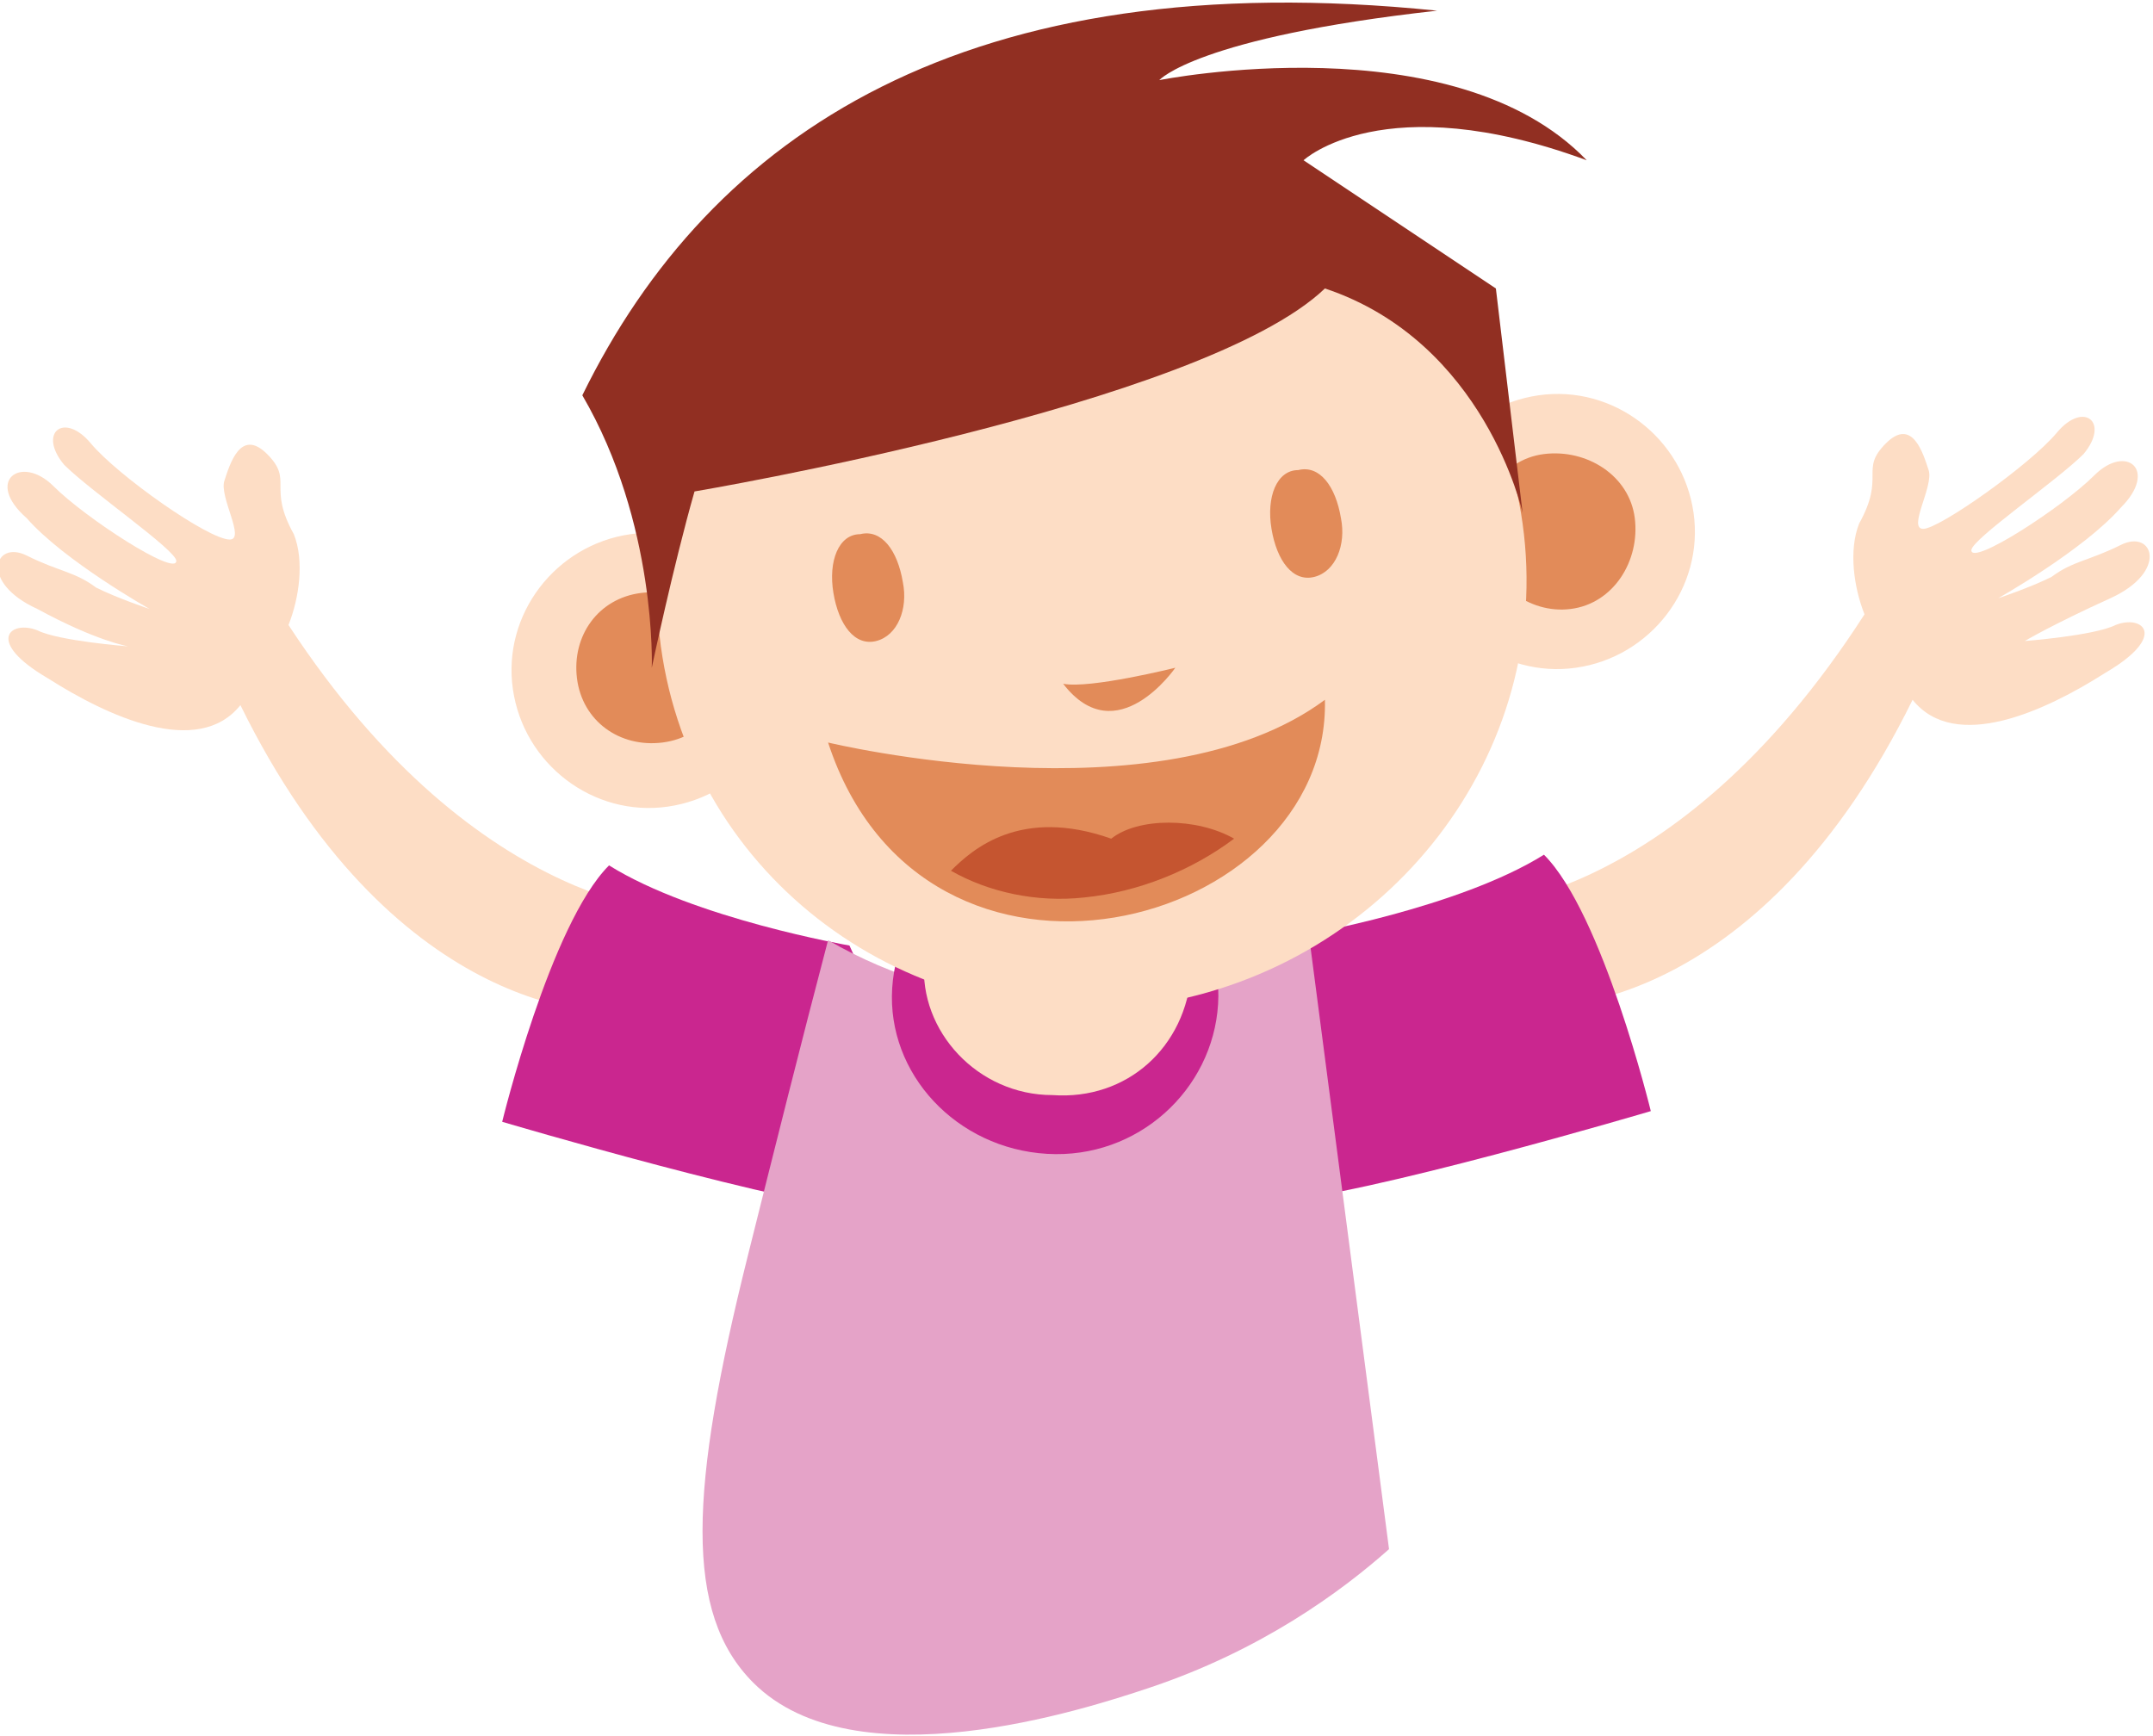 <?xml version="1.0" encoding="utf-8"?>
<!-- Generator: Adobe Illustrator 22.1.0, SVG Export Plug-In . SVG Version: 6.00 Build 0)  -->
<svg version="1.1" id="Layer_1" xmlns="http://www.w3.org/2000/svg" xmlns:xlink="http://www.w3.org/1999/xlink" x="0px" y="0px"
	 viewBox="0 0 40.3 32.5" style="enable-background:new 0 0 40.3 32.5;" xml:space="preserve">
<style type="text/css">
	.st0{fill:#FDDDC5;}
	.st1{fill:#CA268F;}
	.st2{fill:#E5A3C8;}
	.st3{fill:#E28B59;}
	.st4{fill:#C55530;}
	.st5{fill:#912F22;}
</style>
<title>boy-red-shirt</title>
<path class="st0" d="M12.9,17.1l-1,1.8c-0.7,0.2-4.6,0-7.4-5.7c-0.8,1-2.5,0.2-3.6-0.5c-1.2-0.7-0.7-1.1-0.2-0.9
	c0.4,0.2,1.7,0.3,1.7,0.3S1.8,12,0.7,11.4c-1.1-0.5-0.8-1.3-0.2-1c0.6,0.3,0.9,0.3,1.3,0.6c0.4,0.2,1,0.4,1,0.4s-1.6-0.9-2.3-1.7
	C-0.3,9,0.4,8.5,1,9.1c0.6,0.6,2.3,1.7,2.3,1.4c0-0.2-1.6-1.3-2.1-1.8c-0.5-0.6,0-1,0.5-0.4c0.5,0.6,2.2,1.8,2.6,1.8
	c0.3,0-0.2-0.8-0.1-1.1c0.1-0.3,0.3-1,0.8-0.5c0.5,0.5,0,0.6,0.5,1.5c0.2,0.5,0.1,1.2-0.1,1.7C9,17.2,12.9,17.1,12.9,17.1z"/>
<path class="st1" d="M15.9,17.7c0,0-2.9-0.5-4.5-1.5c-1.1,1.1-2,4.8-2,4.8s5.4,1.6,7.1,1.7C18.3,22.8,15.9,17.7,15.9,17.7z"/>
<path class="st0" d="M27.4,17l1,1.8c0.7,0.2,4.6,0,7.4-5.7c0.8,1,2.5,0.2,3.6-0.5c1.2-0.7,0.7-1.1,0.2-0.9c-0.4,0.2-1.7,0.3-1.7,0.3
	s0.5-0.3,1.6-0.8c1.1-0.5,0.8-1.3,0.2-1c-0.6,0.3-0.9,0.3-1.3,0.6c-0.4,0.2-1,0.4-1,0.4s1.6-0.9,2.3-1.7c0.7-0.7,0.1-1.2-0.5-0.6
	c-0.6,0.6-2.3,1.7-2.3,1.4c0-0.2,1.6-1.3,2.1-1.8c0.5-0.6,0-1-0.5-0.4C38,8.7,36.3,9.9,36,9.9c-0.3,0,0.2-0.8,0.1-1.1
	c-0.1-0.3-0.3-1-0.8-0.5c-0.5,0.5,0,0.6-0.5,1.5c-0.2,0.5-0.1,1.2,0.1,1.7C31.3,17.1,27.4,17,27.4,17z"/>
<path class="st1" d="M24.4,17.5c0,0,2.9-0.5,4.5-1.5c1.1,1.1,2,4.8,2,4.8s-5.4,1.6-7.1,1.7C22,22.6,24.4,17.5,24.4,17.5z"/>
<path class="st2" d="M19.5,18.8c1.8,0.1,3.5-0.4,4.9-1.3l0.1,0L26,29c-0.9,0.8-2.4,1.9-4.5,2.6c-1.2,0.4-5.5,1.8-7.4-0.1
	c-1.3-1.3-1.2-3.6-0.1-8c0.5-2,1-4,1.5-5.9C16.7,18.3,18.1,18.7,19.5,18.8z"/>
<path class="st1" d="M16.7,18.5c-0.1,1.6,1.2,3,2.9,3.1c1.7,0.1,3.1-1.2,3.2-2.8c0.1-1.6-1.2-3-2.9-3.1
	C18.2,15.6,16.8,16.9,16.7,18.5z"/>
<path class="st0" d="M17.3,18c-0.1,1.3,1,2.5,2.4,2.5c1.4,0.1,2.5-0.9,2.6-2.3c0.1-1.3-1-2.5-2.4-2.5C18.5,15.7,17.3,16.7,17.3,18z"
	/>
<g>
	<path class="st0" d="M26.6,10.3c0.2,1.4,1.5,2.4,2.9,2.2c1.4-0.2,2.4-1.5,2.2-2.9c-0.2-1.4-1.5-2.4-2.9-2.2
		C27.4,7.6,26.4,8.9,26.6,10.3z"/>
	<path class="st0" d="M9.6,12.9c0.2,1.4,1.5,2.4,2.9,2.2c1.4-0.2,2.4-1.5,2.2-2.9c-0.2-1.4-1.5-2.4-2.9-2.2
		C10.4,10.2,9.4,11.5,9.6,12.9z"/>
	<path class="st3" d="M29.4,11.4c0.8-0.1,1.3-0.9,1.2-1.7c-0.1-0.8-0.9-1.3-1.7-1.2c-0.8,0.1-1.3,0.9-1.2,1.7
		C27.9,10.9,28.6,11.5,29.4,11.4L29.4,11.4z"/>
	<path class="st3" d="M12.4,13.9c0.8-0.1,1.3-0.8,1.2-1.6c-0.1-0.8-0.8-1.3-1.6-1.2c-0.8,0.1-1.3,0.8-1.2,1.6
		C10.9,13.5,11.6,14,12.4,13.9L12.4,13.9z"/>
	<path class="st0" d="M12.4,12.3c0.7,4.3,4.8,7.2,9.2,6.5c4.4-0.7,7.5-4.7,6.9-9c-0.6-4.3-4.8-7.2-9.2-6.5C14.8,4,11.7,8,12.4,12.3z
		"/>
	<path class="st3" d="M15.5,13.9c0,0,6.2,1.5,9.3-0.8C24.9,17.4,17.3,19.4,15.5,13.9z"/>
	<path class="st4" d="M20.8,15.7c-1.7-0.6-2.6,0.2-3,0.6c0.7,0.4,1.6,0.6,2.5,0.5c1-0.1,2-0.5,2.8-1.1
		C22.4,15.3,21.3,15.3,20.8,15.7z"/>
	<path class="st3" d="M23.8,9.9c0.1,0.6,0.4,1,0.8,0.9c0.4-0.1,0.6-0.6,0.5-1.1c-0.1-0.6-0.4-1-0.8-0.9C23.9,8.8,23.7,9.3,23.8,9.9z
		"/>
	<path class="st3" d="M15.6,11.1c0.1,0.6,0.4,1,0.8,0.9c0.4-0.1,0.6-0.6,0.5-1.1c-0.1-0.6-0.4-1-0.8-0.9
		C15.7,10,15.5,10.5,15.6,11.1z"/>
	<path class="st5" d="M12.2,12.5c0,0,0.1-2.7-1.3-5.1c2.4-4.9,7.2-8.1,16-7.2c-4.5,0.5-5.2,1.3-5.2,1.3s5.5-1.1,8,1.5
		c-3.8-1.4-5.3,0-5.3,0l3.6,2.4l0.5,4.2c0,0-0.7-3.2-3.7-4.2C22.5,7.6,13,9.2,13,9.2C12.6,10.6,12.2,12.5,12.2,12.5z"/>
	<path class="st3" d="M22,12.5c0,0-1.6,0.4-2.1,0.3C20.9,14.1,22,12.5,22,12.5z"/>
</g>
</svg>
